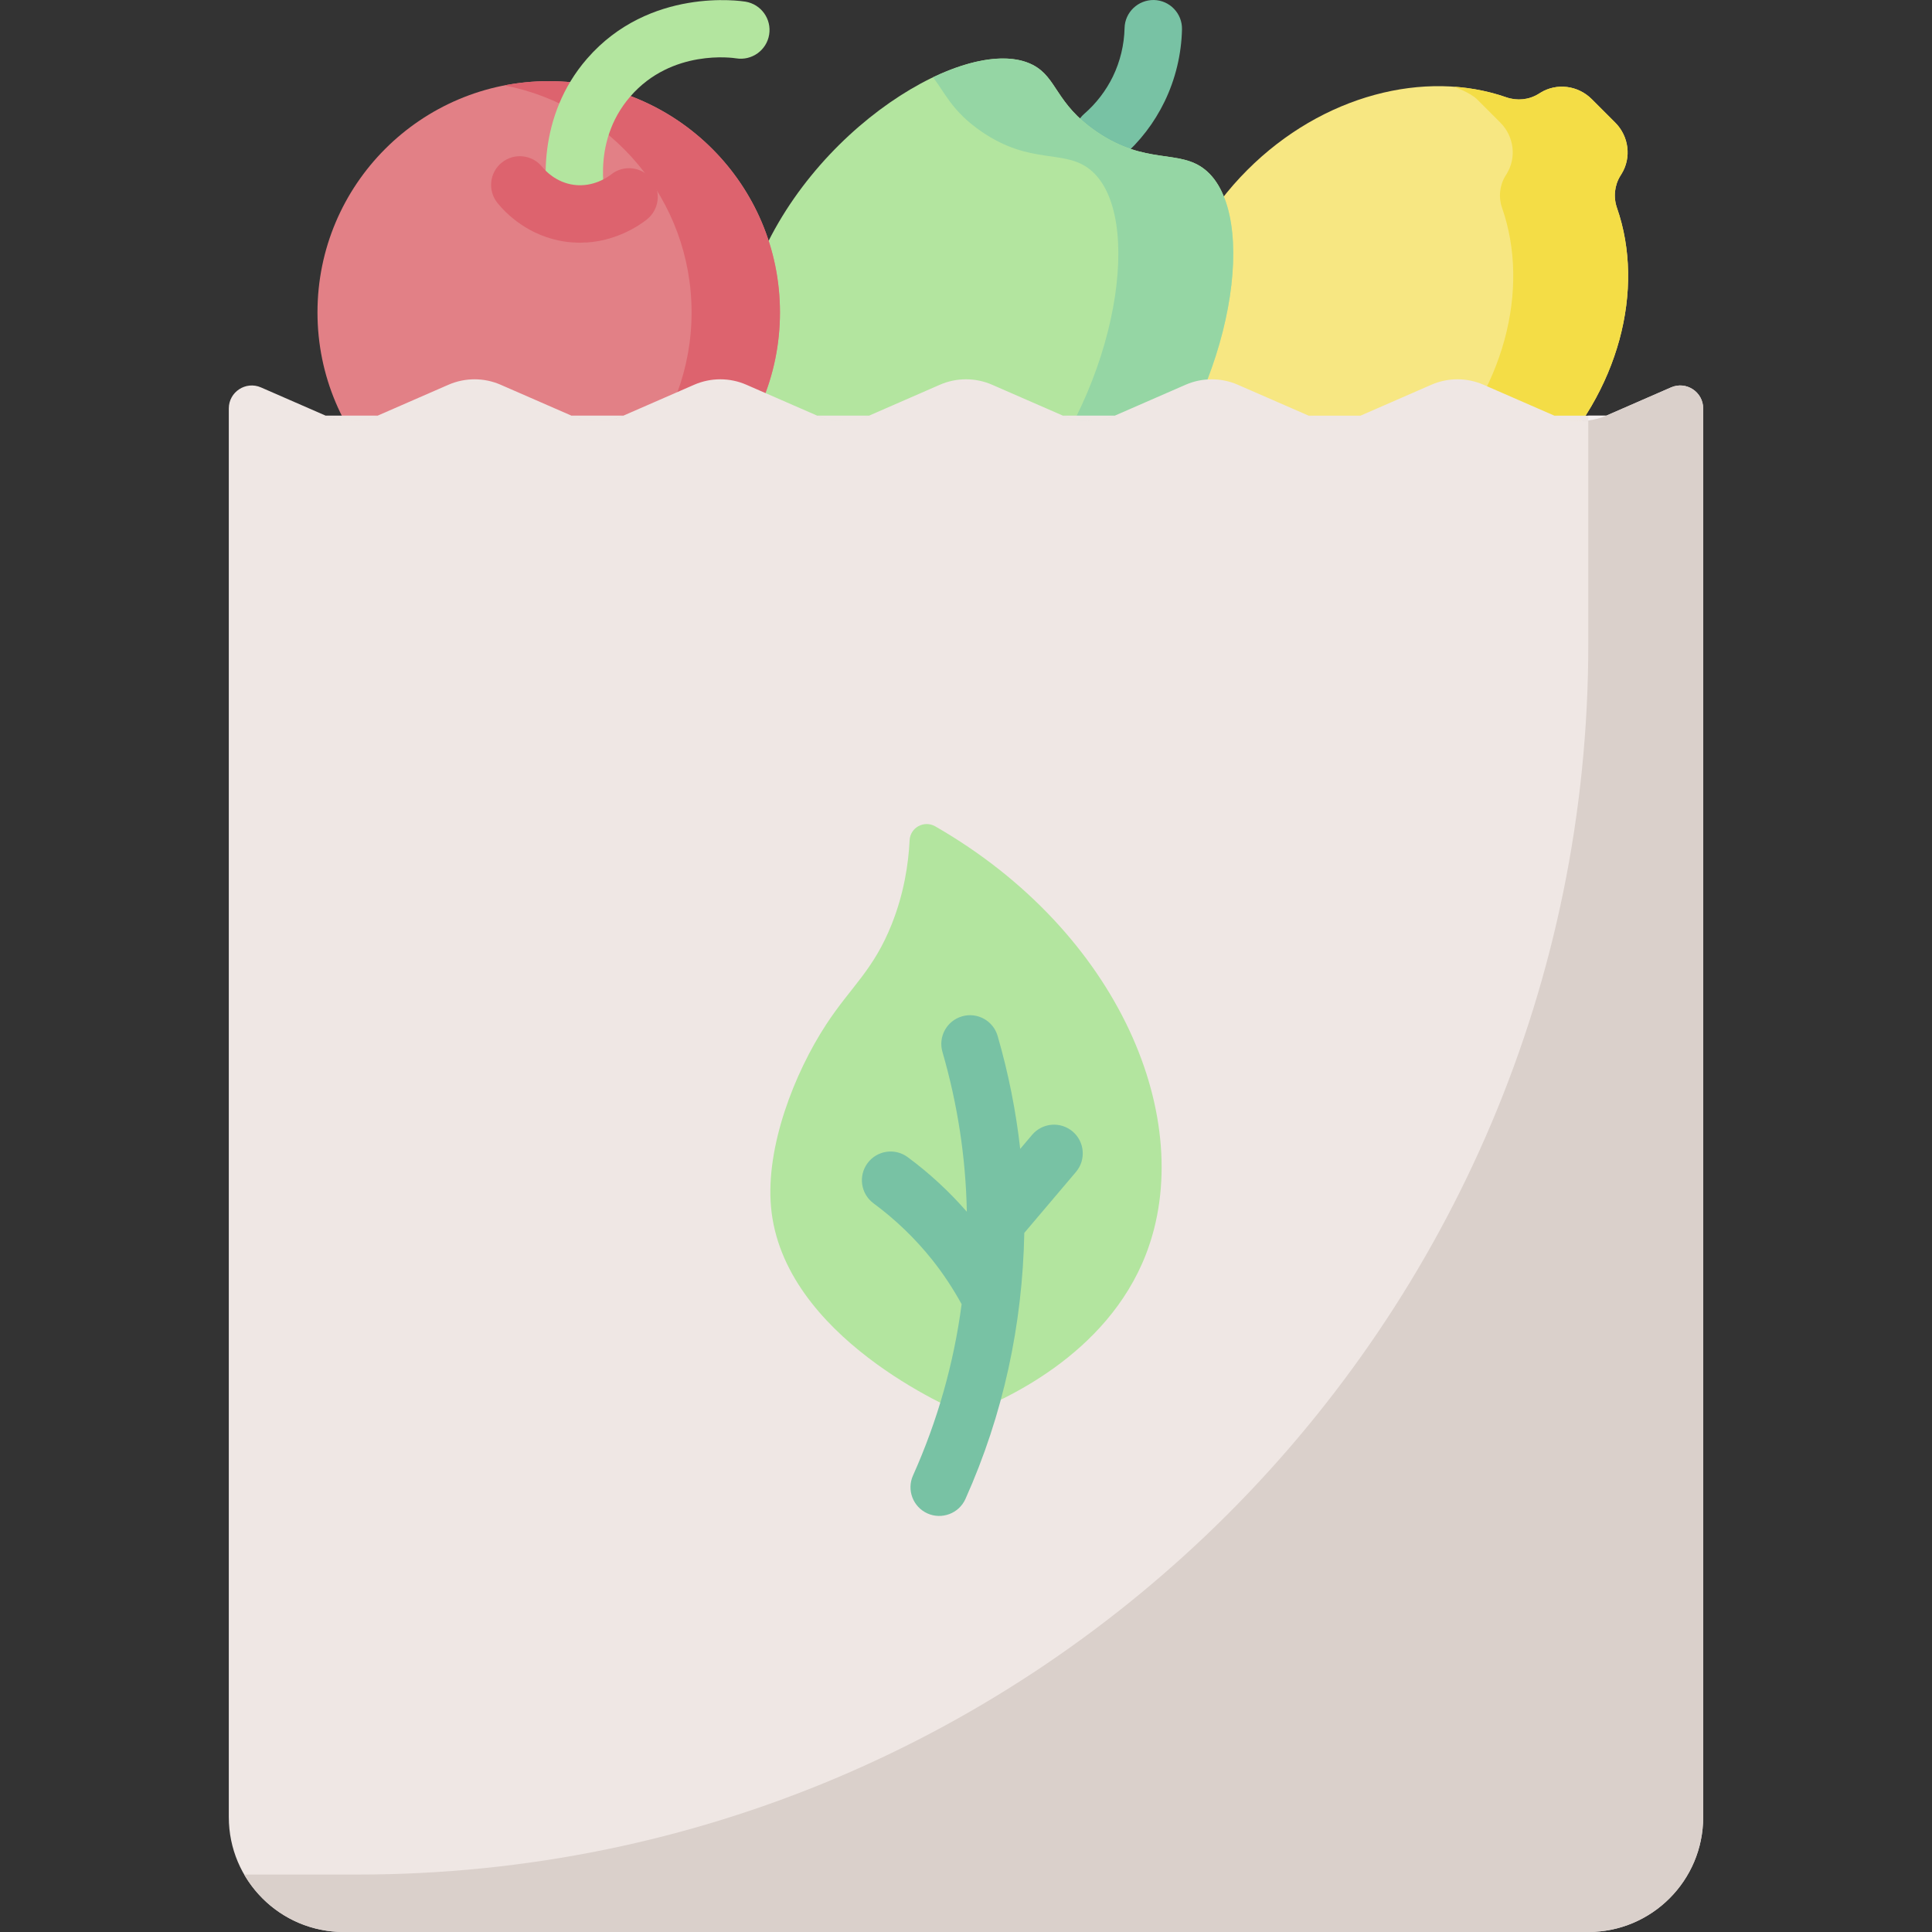 <svg id="Capa_1" enable-background="new 0 0 512 512" height="512" viewBox="0 0 512 512" width="512" xmlns="http://www.w3.org/2000/svg"><rect x="0" y="0" width="512" height="512" fill="#333333" stroke="none"/><g><path d="m408.228 24.578-.512.316c-2.535 1.568-5.664 1.89-8.525.893-21.464-7.477-48.717-.658-68.624 19.249-20.6 20.6-27.185 49.067-18.415 70.846.939 2.331 1.428 4.81 1.454 7.304l.071 6.672c.063 5.886 4.885 10.709 10.771 10.771l6.672.071c2.494.027 4.973.516 7.304 1.454 21.778 8.77 50.245 2.185 70.846-18.415 19.907-19.907 26.726-47.16 19.249-68.624-.997-2.861-.675-5.99.893-8.525l.316-.512c2.664-4.307 1.963-9.947-1.692-13.601l-6.209-6.209c-3.652-3.653-9.292-4.354-13.599-1.69z" fill="#f7e782"/><path d="m391.383 26.27 6.209 6.209c3.654 3.654 4.356 9.294 1.691 13.601l-.316.512c-1.568 2.536-1.89 5.664-.893 8.525 7.477 21.464.658 48.717-19.249 68.624-10.307 10.307-22.583 17.104-35.005 20.227 20.927 5.794 46.512-1.287 65.451-20.227 19.907-19.907 26.726-47.16 19.249-68.624-.997-2.861-.675-5.99.893-8.525l.316-.512c2.664-4.307 1.963-9.947-1.691-13.601l-6.209-6.209c-3.654-3.654-9.294-4.356-13.601-1.691l-.512.316c-2.535 1.568-5.664 1.89-8.525.893-4.4-1.533-9.043-2.463-13.816-2.802 0 0 4.331 1.607 6.008 3.284z" fill="#f4dd46"/><g><g><path d="m292.34 43.513c-2.131 0-4.25-.89-5.755-2.626-2.753-3.176-2.41-7.984.767-10.737 3.144-2.725 5.763-6.138 7.575-9.872 1.927-3.97 2.997-8.408 3.095-12.836.092-4.202 3.585-7.501 7.777-7.441 4.203.092 7.535 3.575 7.441 7.778-.146 6.599-1.742 13.219-4.618 19.145-2.743 5.653-6.545 10.609-11.3 14.73-1.44 1.248-3.215 1.859-4.982 1.859z" fill="#78c2a4"/></g><path d="m301.807 131.694c-15.963 18.882-52.278 46.779-81.138 32.784-28.972-14.049-32.025-61.388-20.887-91.688 14.22-38.683 57.085-64.298 73.922-55.586 6.505 3.365 5.983 10.227 16.881 17.687 13.112 8.975 21.87 4.519 28.756 10.063 14.495 11.67 7.552 57.068-17.534 86.74z" fill="#b3e59f"/><path d="m319.341 44.954c-6.886-5.544-15.643-1.087-28.756-10.063-10.898-7.46-10.376-14.321-16.881-17.687-6.201-3.208-15.936-1.748-26.467 3.294 3.028 3.69 4.844 8.877 12.901 14.392 13.112 8.976 21.87 4.519 28.756 10.063 14.495 11.67 7.552 57.068-17.534 86.741-10.175 12.035-28.618 27.73-48.128 33.908 28.414 11.236 63.08-15.581 78.574-33.908 25.087-29.672 32.03-75.07 17.535-86.74z" fill="#95d6a4"/></g><g><g><circle cx="145.417" cy="82.786" fill="#e28086" r="61.281"/><path d="m145.417 21.505c-4.007 0-7.919.397-11.711 1.131 28.241 5.467 49.57 30.312 49.57 60.15s-21.329 54.683-49.57 60.15c3.792.734 7.704 1.131 11.711 1.131 33.845 0 61.281-27.437 61.281-61.281s-27.436-61.281-61.281-61.281z" fill="#dd636e"/><g><path d="m153.63 64.315c-3.258 0-6.269-2.105-7.27-5.384-2.751-9.008-3.907-28.28 9.209-43.374 16.564-19.062 40.959-15.286 41.993-15.117 4.148.685 6.955 4.602 6.271 8.749-.684 4.149-4.603 6.948-8.749 6.272-.686-.112-17.025-2.576-28.024 10.082-10.927 12.574-6.34 28.281-6.14 28.943 1.218 4.021-1.049 8.275-5.068 9.497-.74.225-1.488.332-2.222.332z" fill="#b3e59f"/></g><g><path d="m153.724 64.322c-1.225 0-2.495-.082-3.807-.266-9.958-1.39-15.961-7.641-18.08-10.265-2.641-3.271-2.132-8.062 1.138-10.704 3.271-2.642 8.063-2.133 10.704 1.138.767.949 3.633 4.096 8.343 4.754 5.249.729 9.203-2.161 9.943-2.749 3.291-2.616 8.079-2.067 10.695 1.222 2.616 3.292 2.068 8.079-1.222 10.695-1.974 1.569-8.559 6.175-17.714 6.175z" fill="#dd636e"/></g></g></g><path d="m86.304 110.147c4.399 1.919 9.399 1.919 13.798 0l18.767-8.188c4.399-1.92 9.4-1.919 13.799 0l18.762 8.187c4.4 1.92 9.4 1.92 13.8 0l18.762-8.187c4.4-1.92 9.4-1.92 13.8 0l18.761 8.186c4.4 1.92 9.4 1.92 13.8 0l18.76-8.186c4.4-1.92 9.401-1.92 13.801 0l18.755 8.185c4.4 1.92 9.402 1.92 13.802 0l18.754-8.185c4.4-1.92 9.401-1.92 13.801 0l18.76 8.186c4.4 1.92 9.401 1.92 13.8 0l18.759-8.186c4.4-1.92 9.401-1.92 13.801 0l18.757 8.185c4.4 1.92 9.401 1.92 13.801 0l17.132-7.477c4.022-1.755 8.525 1.192 8.525 5.581v373.304c0 16.815-13.631 30.446-30.446 30.446h-329.831c-16.815 0-30.446-13.631-30.446-30.446v-373.302c0-4.389 4.502-7.336 8.525-5.581l17.132 7.477c4.4 1.92 9.401 1.92 13.801 0l18.757-8.185c4.4-1.92 9.401-1.92 13.801 0l18.759 8.186c4.4 1.92 9.4 1.92 13.8 0l18.76-8.186c4.4-1.92 9.401-1.92 13.801 0l18.754 8.185c4.4 1.92 9.402 1.92 13.802 0l18.755-8.185c4.4-1.92 9.401-1.92 13.801 0l18.76 8.186c4.4 1.92 9.4 1.92 13.8 0l18.761-8.186c4.4-1.92 9.4-1.92 13.8 0l18.763 8.187c4.399 1.92 9.4 1.92 13.8 0l18.762-8.187c4.4-1.92 9.4-1.92 13.799 0l18.767 8.188c4.399 1.919 9.399 1.919 13.798 0" fill="#efe7e4"/><g><path d="m420.916 110.147v1.294c1.632-.202 3.243-.624 4.779-1.294z" fill="#f6f1f1"/><path d="m442.837 102.669-17.132 7.477c-1.539.672-3.154 1.094-4.789 1.296v59.181c0 180.13-146.024 326.154-326.154 326.154h-30.041c5.265 9.098 15.095 15.223 26.363 15.223h329.832c16.815 0 30.446-13.631 30.446-30.446v-373.304c0-4.389-4.502-7.337-8.525-5.581z" fill="#dad0cb"/></g><g><path d="m303.69 332.393c13.708-35.385-6.918-85.287-55.838-113.401-2.932-1.685-6.627.306-6.794 3.684-.318 6.435-1.522 14.153-4.747 22.262-4.853 12.2-10.795 16.518-17.355 26.543-8.425 12.875-16.038 32.359-14.633 48.322 3.039 34.518 48.328 53.737 51.725 55.128 9.357-3.565 37.2-15.583 47.642-42.538z" fill="#b3e59f"/><path d="m284.252 299.853c-3.207-2.717-8.01-2.321-10.728.886l-3.161 3.729c-1.132-10.071-3.123-20.068-5.982-29.934-1.171-4.038-5.391-6.363-9.43-5.192-4.038 1.17-6.362 5.392-5.192 9.43 4.029 13.899 6.187 28.08 6.463 42.354-4.674-5.365-9.928-10.227-15.677-14.472-3.382-2.499-8.147-1.781-10.645 1.601-2.497 3.382-1.78 8.148 1.601 10.645 5.819 4.297 11.046 9.33 15.534 14.957 2.932 3.677 5.537 7.635 7.806 11.769-2.065 15.652-6.386 30.9-12.884 45.394-1.719 3.836-.004 8.34 3.832 10.06 3.756 1.684 8.318.051 10.059-3.832 10.02-22.344 15.132-46.15 15.601-70.516l13.688-16.151c2.718-3.207 2.322-8.01-.885-10.728z" fill="#78c2a4"/></g></g></svg>